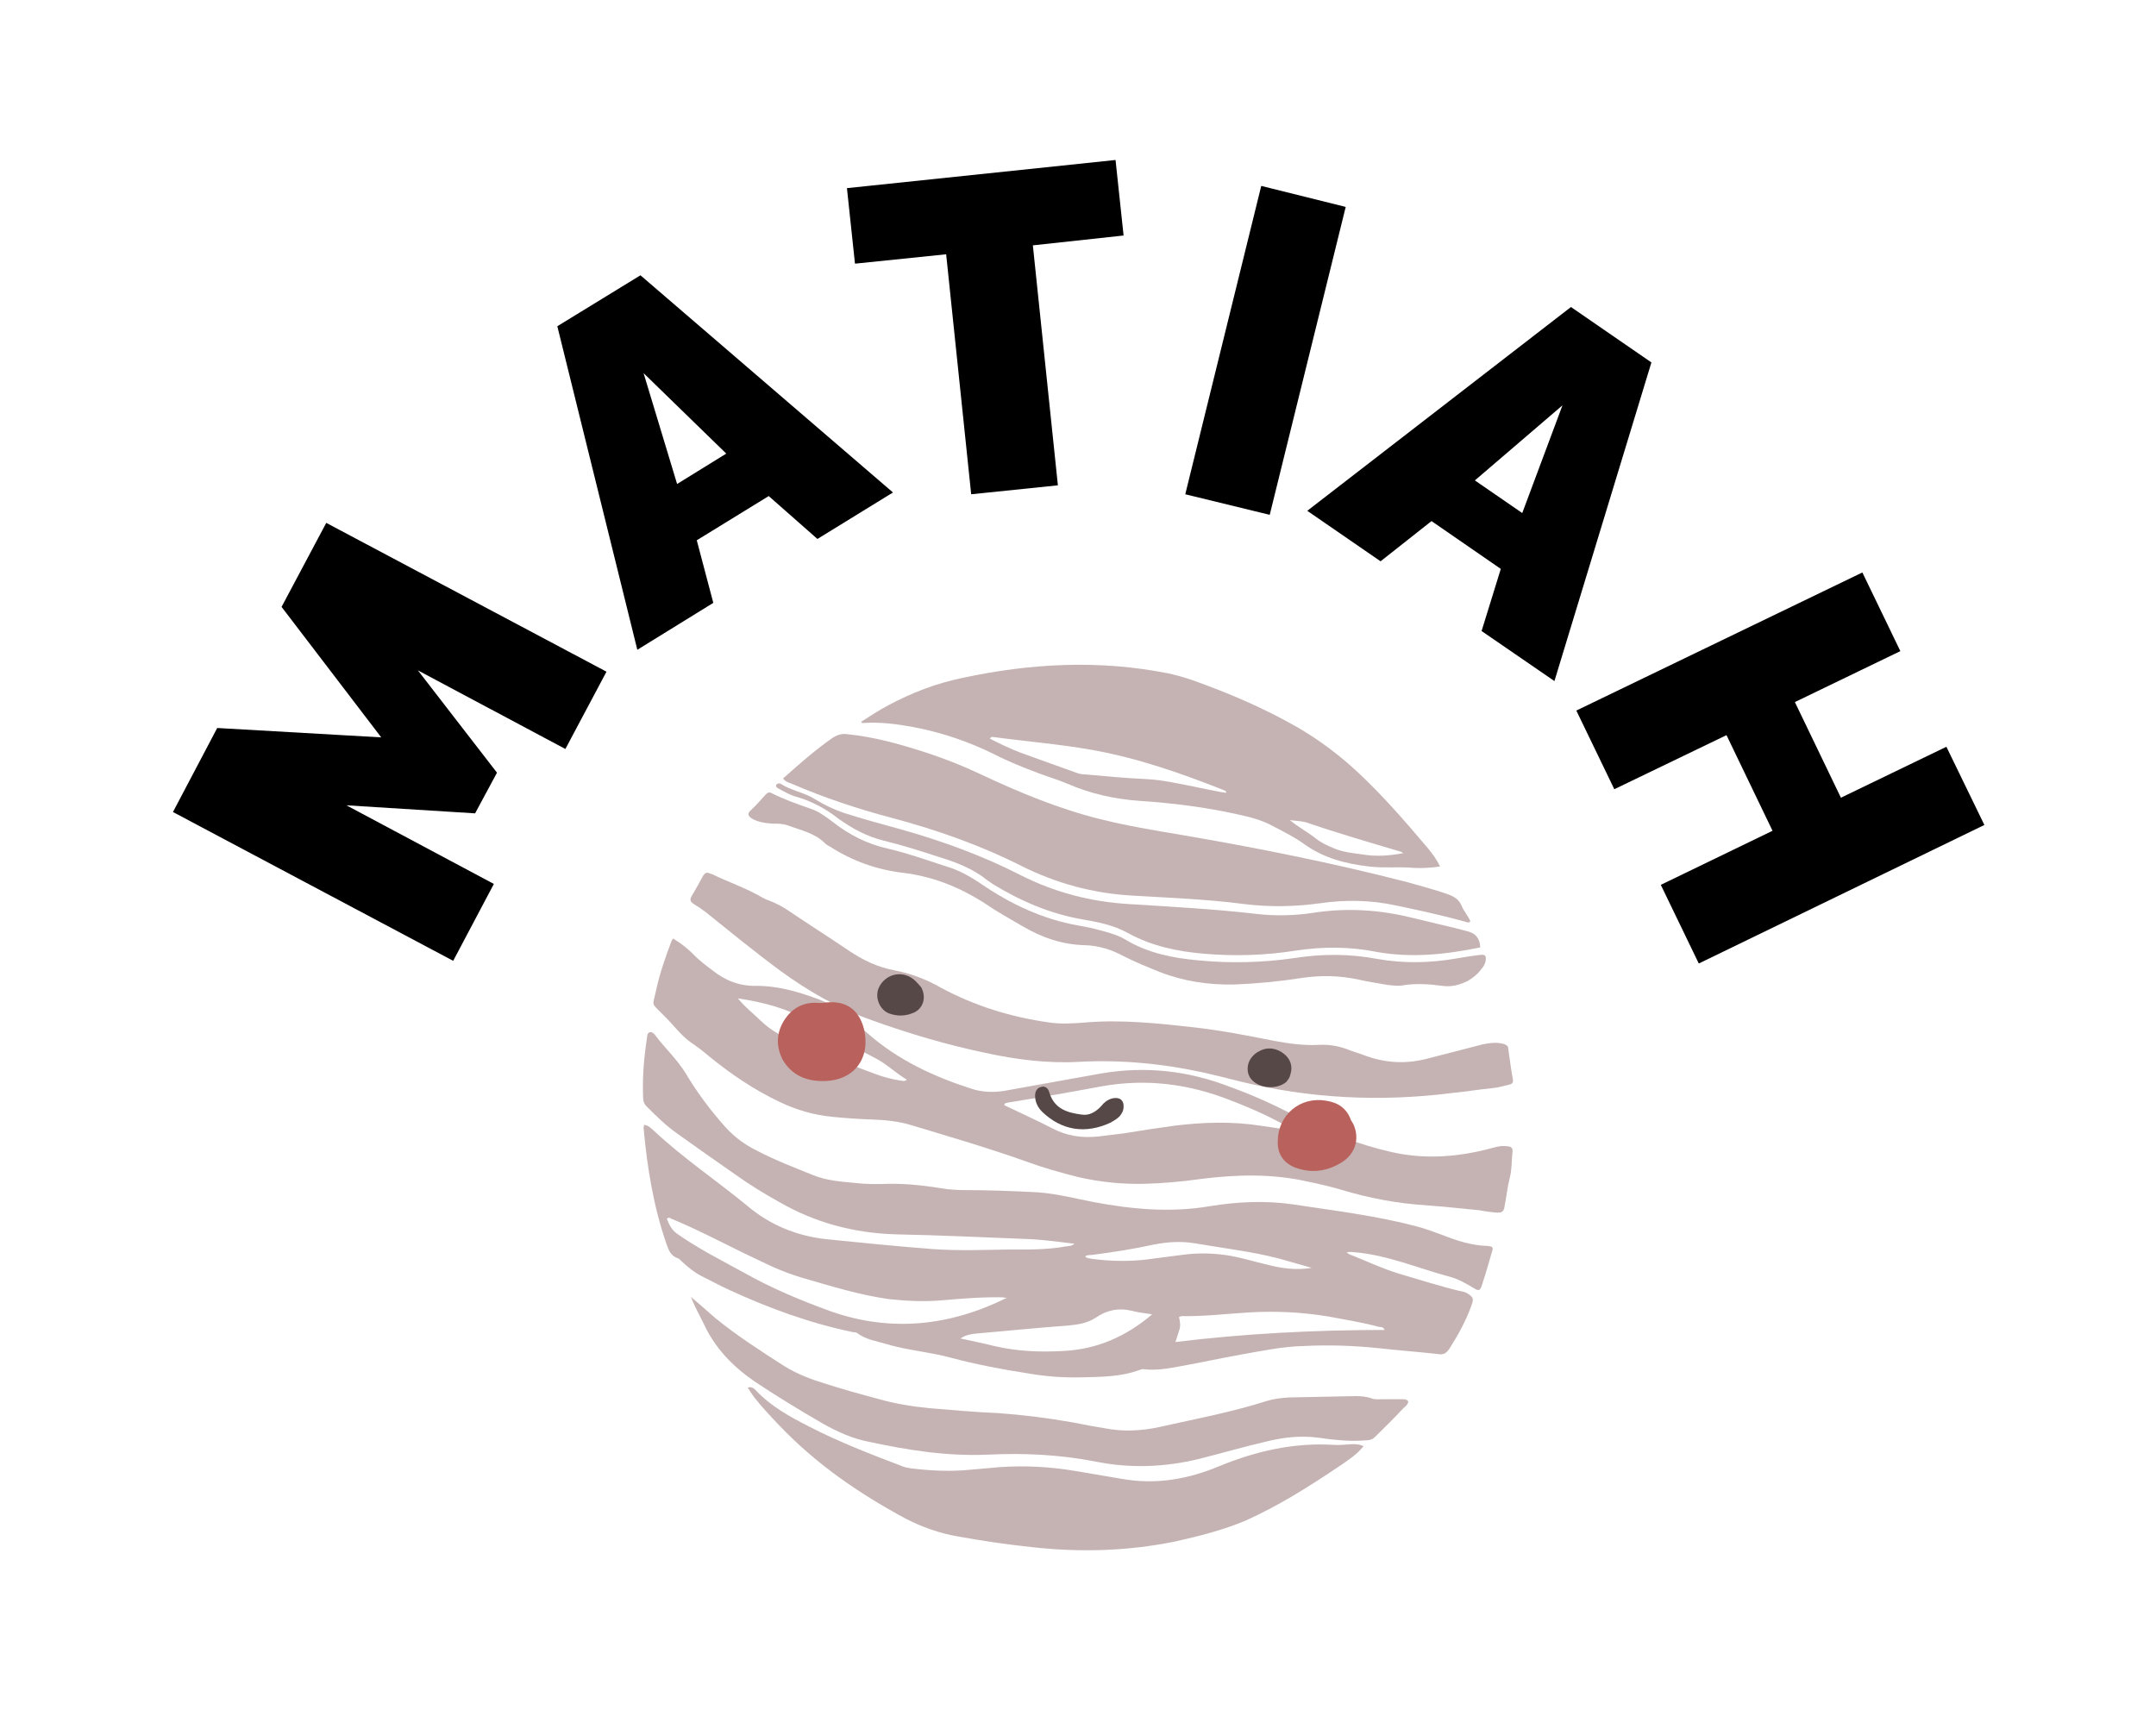 <svg xmlns="http://www.w3.org/2000/svg" version="1.1" xmlns:xlink="http://www.w3.org/1999/xlink" xmlns:svgjs="http://svgjs.dev/svgjs" viewBox="0 0 4.824 3.827"><g transform="matrix(1,0,0,1,2.413,3.657)"><rect width="4.824" height="4.824" x="-2.413" y="-4.156" fill="#ffffff"></rect><g><path d=" M -1.148 -1.981 L -1.478 -2.157 L -1.301 -1.928 L -1.35 -1.837 L -1.638 -1.855 L -1.308 -1.679 L -1.399 -1.507 L -2.026 -1.84 L -1.927 -2.028 L -1.56 -2.007 L -1.783 -2.299 L -1.683 -2.487 L -1.056 -2.154 L -1.148 -1.981 M -1.166 -2.927 L -0.98 -3.041 L -0.415 -2.555 L -0.584 -2.451 L -0.693 -2.547 L -0.854 -2.448 L -0.817 -2.308 L -0.987 -2.203 L -1.166 -2.927 M -0.788 -2.642 L -0.973 -2.822 L -0.898 -2.574 L -0.788 -2.642 M 0.101 -3.13 L -0.102 -3.108 L -0.046 -2.571 L -0.24 -2.551 L -0.296 -3.088 L -0.5 -3.067 L -0.518 -3.236 L 0.083 -3.299 L 0.101 -3.13 M 0.239 -2.551 L 0.409 -3.241 L 0.598 -3.194 L 0.428 -2.505 L 0.239 -2.551 M 1.102 -2.97 L 1.282 -2.846 L 1.065 -2.133 L 0.902 -2.245 L 0.945 -2.384 L 0.79 -2.491 L 0.676 -2.401 L 0.512 -2.514 L 1.102 -2.97 M 0.993 -2.509 L 1.083 -2.75 L 0.887 -2.582 L 0.993 -2.509 M 2.027 -1.811 L 1.388 -1.501 L 1.303 -1.677 L 1.553 -1.798 L 1.45 -2.012 L 1.199 -1.891 L 1.114 -2.067 L 1.754 -2.376 L 1.839 -2.2 L 1.603 -2.086 L 1.706 -1.872 L 1.942 -1.986 L 2.027 -1.811" fill="#000000" fill-rule="nonzero"></path></g><g clip-path="url(#SvgjsClipPath1002)"><g clip-path="url(#a04e3222a-6530-4eb7-a6fd-2728020dc6735f18cfca-448a-4c83-be13-f99fca7ff4aa)"><path d=" M 0.858 -1.633 C 1.027 -1.315 1.012 -0.925 0.818 -0.624 C 0.742 -0.507 0.645 -0.411 0.528 -0.336 C 0.201 -0.128 -0.216 -0.14 -0.538 -0.362 C -0.649 -0.439 -0.74 -0.534 -0.812 -0.647 C -0.949 -0.864 -1.001 -1.099 -0.962 -1.353 C -0.924 -1.599 -0.805 -1.801 -0.611 -1.958 C -0.572 -1.991 -0.529 -2.019 -0.484 -2.042 C -0.477 -2.046 -0.469 -2.049 -0.465 -2.056 C -0.46 -2.064 -0.451 -2.066 -0.444 -2.07 C -0.293 -2.144 -0.133 -2.179 0.036 -2.168 C 0.314 -2.149 0.544 -2.031 0.728 -1.823 C 0.778 -1.766 0.82 -1.703 0.858 -1.633" fill="#ffffff" transform="matrix(1,0,0,1,0,0)" fill-rule="nonzero"></path></g><g clip-path="url(#a04e3222a-6530-4eb7-a6fd-2728020dc6735f18cfca-448a-4c83-be13-f99fca7ff4aa)"><path d=" M -0.972 -1.14 C -0.962 -1.139 -0.956 -1.132 -0.949 -1.126 C -0.884 -1.065 -0.809 -1.015 -0.74 -0.958 C -0.69 -0.916 -0.63 -0.891 -0.563 -0.884 C -0.484 -0.876 -0.405 -0.868 -0.326 -0.862 C -0.27 -0.858 -0.214 -0.86 -0.159 -0.861 C -0.115 -0.861 -0.071 -0.86 -0.028 -0.868 C -0.022 -0.869 -0.016 -0.868 -0.009 -0.874 C -0.042 -0.878 -0.072 -0.882 -0.103 -0.884 C -0.205 -0.888 -0.307 -0.893 -0.41 -0.895 C -0.503 -0.898 -0.589 -0.921 -0.669 -0.967 C -0.703 -0.986 -0.736 -1.006 -0.768 -1.029 C -0.811 -1.059 -0.854 -1.089 -0.897 -1.12 C -0.923 -1.138 -0.945 -1.16 -0.967 -1.182 C -0.972 -1.187 -0.974 -1.193 -0.974 -1.201 C -0.976 -1.247 -0.972 -1.292 -0.965 -1.337 C -0.965 -1.341 -0.964 -1.345 -0.96 -1.347 C -0.955 -1.349 -0.951 -1.345 -0.948 -1.342 C -0.926 -1.312 -0.898 -1.287 -0.878 -1.254 C -0.853 -1.212 -0.823 -1.172 -0.79 -1.135 C -0.77 -1.113 -0.746 -1.095 -0.719 -1.082 C -0.679 -1.061 -0.637 -1.045 -0.595 -1.028 C -0.564 -1.015 -0.532 -1.013 -0.5 -1.01 C -0.475 -1.007 -0.45 -1.007 -0.426 -1.008 C -0.381 -1.009 -0.337 -1.003 -0.293 -0.996 C -0.281 -0.995 -0.27 -0.994 -0.259 -0.994 C -0.203 -0.994 -0.147 -0.992 -0.091 -0.989 C -0.048 -0.986 -0.007 -0.975 0.035 -0.967 C 0.12 -0.951 0.207 -0.943 0.294 -0.958 C 0.356 -0.968 0.418 -0.971 0.48 -0.962 C 0.572 -0.948 0.665 -0.937 0.756 -0.913 C 0.775 -0.908 0.794 -0.901 0.813 -0.894 C 0.846 -0.881 0.879 -0.87 0.915 -0.869 C 0.927 -0.868 0.929 -0.866 0.925 -0.855 C 0.918 -0.831 0.911 -0.806 0.903 -0.782 C 0.899 -0.769 0.896 -0.767 0.884 -0.775 C 0.867 -0.785 0.85 -0.795 0.831 -0.8 C 0.76 -0.819 0.691 -0.849 0.617 -0.855 C 0.612 -0.855 0.607 -0.857 0.6 -0.854 C 0.605 -0.851 0.608 -0.849 0.612 -0.848 C 0.647 -0.834 0.681 -0.818 0.717 -0.807 C 0.762 -0.794 0.808 -0.779 0.854 -0.768 C 0.86 -0.767 0.865 -0.766 0.87 -0.763 C 0.884 -0.754 0.885 -0.751 0.879 -0.735 C 0.867 -0.701 0.849 -0.669 0.83 -0.639 C 0.823 -0.629 0.817 -0.625 0.805 -0.627 C 0.762 -0.632 0.718 -0.635 0.674 -0.64 C 0.617 -0.646 0.56 -0.648 0.503 -0.645 C 0.456 -0.644 0.41 -0.634 0.364 -0.626 C 0.319 -0.618 0.274 -0.608 0.229 -0.6 C 0.202 -0.595 0.175 -0.59 0.148 -0.593 C 0.145 -0.594 0.141 -0.593 0.138 -0.592 C 0.096 -0.576 0.051 -0.576 0.007 -0.575 C -0.034 -0.574 -0.074 -0.577 -0.114 -0.584 C -0.172 -0.593 -0.23 -0.604 -0.286 -0.619 C -0.333 -0.632 -0.381 -0.635 -0.428 -0.649 C -0.451 -0.656 -0.475 -0.659 -0.495 -0.674 C -0.498 -0.676 -0.501 -0.676 -0.504 -0.676 C -0.6 -0.696 -0.691 -0.729 -0.78 -0.77 C -0.802 -0.78 -0.824 -0.792 -0.846 -0.803 C -0.861 -0.811 -0.874 -0.822 -0.886 -0.833 C -0.89 -0.836 -0.893 -0.841 -0.898 -0.842 C -0.913 -0.848 -0.917 -0.86 -0.922 -0.874 C -0.951 -0.958 -0.965 -1.045 -0.973 -1.133 C -0.973 -1.135 -0.972 -1.138 -0.972 -1.14 M -0.16 -0.753 C -0.163 -0.753 -0.166 -0.753 -0.169 -0.754 C -0.216 -0.755 -0.263 -0.751 -0.31 -0.747 C -0.348 -0.744 -0.386 -0.746 -0.424 -0.75 C -0.488 -0.759 -0.55 -0.778 -0.612 -0.796 C -0.647 -0.806 -0.679 -0.819 -0.711 -0.835 C -0.778 -0.866 -0.843 -0.902 -0.911 -0.93 C -0.913 -0.931 -0.916 -0.934 -0.921 -0.93 C -0.916 -0.917 -0.911 -0.906 -0.899 -0.897 C -0.851 -0.863 -0.799 -0.837 -0.748 -0.809 C -0.686 -0.774 -0.621 -0.747 -0.555 -0.723 C -0.419 -0.675 -0.287 -0.69 -0.16 -0.753 M 0.165 -0.716 C 0.147 -0.719 0.133 -0.72 0.119 -0.724 C 0.089 -0.731 0.062 -0.725 0.038 -0.708 C 0.019 -0.696 -0.001 -0.693 -0.022 -0.691 C -0.091 -0.686 -0.159 -0.679 -0.228 -0.673 C -0.24 -0.672 -0.252 -0.67 -0.264 -0.662 C -0.237 -0.656 -0.212 -0.651 -0.188 -0.645 C -0.137 -0.633 -0.085 -0.631 -0.033 -0.634 C 0.042 -0.638 0.106 -0.666 0.165 -0.716 M 0.685 -0.681 C 0.682 -0.689 0.676 -0.687 0.672 -0.688 C 0.635 -0.698 0.597 -0.704 0.56 -0.711 C 0.5 -0.721 0.439 -0.724 0.378 -0.72 C 0.329 -0.717 0.28 -0.711 0.231 -0.712 C 0.23 -0.712 0.228 -0.711 0.225 -0.71 C 0.227 -0.701 0.229 -0.691 0.226 -0.682 C 0.223 -0.672 0.22 -0.663 0.217 -0.654 C 0.372 -0.673 0.528 -0.681 0.685 -0.681 M 0.522 -0.82 C 0.497 -0.827 0.473 -0.834 0.448 -0.841 C 0.386 -0.857 0.323 -0.864 0.26 -0.875 C 0.229 -0.88 0.199 -0.878 0.168 -0.872 C 0.123 -0.862 0.077 -0.855 0.031 -0.849 C 0.026 -0.848 0.019 -0.85 0.015 -0.845 C 0.02 -0.841 0.026 -0.841 0.031 -0.84 C 0.07 -0.835 0.108 -0.834 0.147 -0.838 C 0.175 -0.842 0.204 -0.845 0.232 -0.849 C 0.268 -0.854 0.304 -0.853 0.34 -0.847 C 0.367 -0.842 0.393 -0.834 0.419 -0.828 C 0.453 -0.819 0.486 -0.814 0.522 -0.82" fill="#c5b3b3" transform="matrix(1,0,0,1,0,0)" fill-rule="nonzero"></path></g><g clip-path="url(#a04e3222a-6530-4eb7-a6fd-2728020dc6735f18cfca-448a-4c83-be13-f99fca7ff4aa)"><path d=" M -0.907 -1.557 C -0.891 -1.547 -0.876 -1.536 -0.863 -1.523 C -0.85 -1.509 -0.834 -1.497 -0.818 -1.485 C -0.789 -1.462 -0.757 -1.45 -0.72 -1.451 C -0.671 -1.451 -0.624 -1.437 -0.579 -1.42 C -0.556 -1.411 -0.535 -1.397 -0.516 -1.381 C -0.501 -1.369 -0.486 -1.357 -0.472 -1.345 C -0.404 -1.285 -0.324 -1.248 -0.24 -1.221 C -0.216 -1.213 -0.191 -1.212 -0.166 -1.216 C -0.094 -1.229 -0.021 -1.242 0.051 -1.255 C 0.151 -1.272 0.246 -1.261 0.339 -1.225 C 0.389 -1.207 0.438 -1.185 0.485 -1.16 C 0.554 -1.124 0.626 -1.096 0.701 -1.079 C 0.776 -1.062 0.851 -1.068 0.925 -1.088 C 0.936 -1.091 0.947 -1.094 0.959 -1.092 C 0.967 -1.092 0.973 -1.089 0.971 -1.078 C 0.969 -1.059 0.97 -1.04 0.965 -1.021 C 0.96 -1.002 0.958 -0.981 0.954 -0.961 C 0.952 -0.945 0.948 -0.942 0.931 -0.944 C 0.919 -0.945 0.908 -0.947 0.896 -0.949 C 0.856 -0.953 0.817 -0.957 0.778 -0.96 C 0.713 -0.964 0.65 -0.976 0.587 -0.995 C 0.563 -1.002 0.538 -1.008 0.513 -1.013 C 0.434 -1.031 0.354 -1.029 0.275 -1.019 C 0.232 -1.013 0.189 -1.009 0.146 -1.008 C 0.097 -1.007 0.048 -1.012 0 -1.023 C -0.04 -1.033 -0.079 -1.044 -0.117 -1.058 C -0.201 -1.088 -0.287 -1.113 -0.373 -1.139 C -0.402 -1.148 -0.433 -1.151 -0.463 -1.152 C -0.493 -1.153 -0.522 -1.155 -0.551 -1.158 C -0.592 -1.162 -0.63 -1.173 -0.668 -1.191 C -0.725 -1.218 -0.777 -1.253 -0.826 -1.293 C -0.839 -1.304 -0.853 -1.315 -0.868 -1.325 C -0.89 -1.341 -0.906 -1.363 -0.924 -1.381 C -0.926 -1.383 -0.928 -1.385 -0.93 -1.387 C -0.957 -1.415 -0.953 -1.403 -0.945 -1.441 C -0.937 -1.479 -0.924 -1.515 -0.911 -1.55 C -0.91 -1.553 -0.908 -1.554 -0.907 -1.557 M 0.483 -1.127 C 0.437 -1.155 0.389 -1.176 0.34 -1.195 C 0.246 -1.232 0.151 -1.244 0.051 -1.226 C -0.018 -1.213 -0.088 -1.201 -0.157 -1.19 C -0.16 -1.189 -0.165 -1.19 -0.166 -1.184 C -0.131 -1.167 -0.095 -1.151 -0.06 -1.133 C -0.027 -1.115 0.008 -1.11 0.045 -1.114 C 0.064 -1.116 0.083 -1.119 0.102 -1.121 C 0.139 -1.127 0.177 -1.133 0.214 -1.138 C 0.279 -1.146 0.343 -1.148 0.408 -1.138 C 0.433 -1.134 0.458 -1.131 0.483 -1.127 M -0.762 -1.423 C -0.745 -1.402 -0.727 -1.389 -0.711 -1.373 C -0.687 -1.35 -0.659 -1.335 -0.628 -1.324 C -0.604 -1.316 -0.581 -1.307 -0.559 -1.296 C -0.525 -1.28 -0.49 -1.267 -0.455 -1.254 C -0.437 -1.247 -0.417 -1.242 -0.398 -1.239 C -0.394 -1.239 -0.39 -1.236 -0.384 -1.241 C -0.409 -1.256 -0.429 -1.276 -0.454 -1.289 C -0.505 -1.315 -0.555 -1.342 -0.604 -1.372 C -0.652 -1.401 -0.704 -1.414 -0.762 -1.423" fill="#c5b3b3" transform="matrix(1,0,0,1,0,0)" fill-rule="nonzero"></path></g><g clip-path="url(#a04e3222a-6530-4eb7-a6fd-2728020dc6735f18cfca-448a-4c83-be13-f99fca7ff4aa)"><path d=" M 0.809 -1.718 C 0.788 -1.715 0.769 -1.714 0.75 -1.715 C 0.717 -1.718 0.684 -1.714 0.651 -1.718 C 0.598 -1.724 0.548 -1.737 0.504 -1.769 C 0.483 -1.784 0.459 -1.796 0.436 -1.808 C 0.411 -1.822 0.383 -1.829 0.355 -1.835 C 0.283 -1.851 0.21 -1.86 0.136 -1.865 C 0.08 -1.869 0.027 -1.881 -0.024 -1.903 C -0.045 -1.912 -0.066 -1.918 -0.087 -1.926 C -0.122 -1.939 -0.157 -1.953 -0.19 -1.97 C -0.247 -1.998 -0.306 -2.018 -0.369 -2.03 C -0.407 -2.037 -0.445 -2.042 -0.484 -2.039 C -0.484 -2.039 -0.484 -2.04 -0.486 -2.042 C -0.466 -2.055 -0.446 -2.068 -0.425 -2.079 C -0.373 -2.107 -0.318 -2.128 -0.26 -2.14 C -0.106 -2.173 0.047 -2.181 0.202 -2.15 C 0.22 -2.146 0.238 -2.141 0.255 -2.135 C 0.337 -2.106 0.416 -2.072 0.491 -2.029 C 0.539 -2.001 0.583 -1.968 0.624 -1.93 C 0.681 -1.877 0.731 -1.819 0.781 -1.76 C 0.791 -1.748 0.801 -1.735 0.809 -1.718 M -0.198 -2.004 C -0.176 -1.993 -0.154 -1.982 -0.13 -1.973 C -0.089 -1.958 -0.047 -1.943 -0.005 -1.928 C 0.002 -1.925 0.01 -1.924 0.017 -1.924 C 0.06 -1.92 0.103 -1.916 0.146 -1.914 C 0.172 -1.913 0.197 -1.909 0.222 -1.904 C 0.254 -1.898 0.285 -1.891 0.317 -1.885 C 0.321 -1.884 0.326 -1.884 0.331 -1.883 C 0.33 -1.888 0.327 -1.888 0.325 -1.889 C 0.229 -1.927 0.132 -1.961 0.03 -1.979 C -0.043 -1.992 -0.118 -1.998 -0.192 -2.008 C -0.194 -2.008 -0.196 -2.008 -0.198 -2.004 M 0.727 -1.748 C 0.725 -1.749 0.723 -1.75 0.722 -1.751 C 0.651 -1.772 0.579 -1.793 0.509 -1.817 C 0.498 -1.82 0.485 -1.82 0.473 -1.822 C 0.492 -1.806 0.513 -1.795 0.531 -1.781 C 0.543 -1.771 0.557 -1.765 0.571 -1.759 C 0.592 -1.75 0.614 -1.748 0.636 -1.745 C 0.666 -1.74 0.696 -1.742 0.727 -1.748" fill="#c5b3b3" transform="matrix(1,0,0,1,0,0)" fill-rule="nonzero"></path></g><g clip-path="url(#a04e3222a-6530-4eb7-a6fd-2728020dc6735f18cfca-448a-4c83-be13-f99fca7ff4aa)"><path d=" M 0.961 -1.315 C 0.961 -1.313 0.962 -1.311 0.962 -1.308 C 0.965 -1.286 0.968 -1.264 0.972 -1.242 C 0.973 -1.236 0.972 -1.232 0.964 -1.23 C 0.951 -1.227 0.938 -1.223 0.925 -1.222 C 0.895 -1.219 0.865 -1.214 0.834 -1.211 C 0.675 -1.191 0.517 -1.199 0.362 -1.237 C 0.334 -1.244 0.307 -1.251 0.28 -1.257 C 0.188 -1.277 0.096 -1.286 0.002 -1.281 C -0.069 -1.277 -0.139 -1.286 -0.208 -1.301 C -0.294 -1.319 -0.379 -1.344 -0.462 -1.374 C -0.536 -1.4 -0.603 -1.438 -0.666 -1.484 C -0.723 -1.526 -0.778 -1.571 -0.834 -1.616 C -0.843 -1.623 -0.852 -1.629 -0.862 -1.635 C -0.868 -1.639 -0.87 -1.644 -0.866 -1.651 C -0.857 -1.666 -0.848 -1.682 -0.84 -1.697 C -0.836 -1.703 -0.832 -1.706 -0.826 -1.703 C -0.824 -1.702 -0.822 -1.702 -0.82 -1.701 C -0.783 -1.683 -0.744 -1.67 -0.708 -1.649 C -0.704 -1.647 -0.699 -1.644 -0.695 -1.643 C -0.676 -1.636 -0.66 -1.627 -0.644 -1.616 C -0.601 -1.587 -0.557 -1.559 -0.514 -1.53 C -0.483 -1.509 -0.45 -1.493 -0.413 -1.486 C -0.376 -1.479 -0.341 -1.466 -0.308 -1.447 C -0.232 -1.406 -0.151 -1.381 -0.065 -1.369 C -0.038 -1.365 -0.011 -1.367 0.015 -1.369 C 0.097 -1.376 0.179 -1.367 0.26 -1.358 C 0.32 -1.351 0.378 -1.34 0.437 -1.328 C 0.47 -1.322 0.504 -1.317 0.539 -1.319 C 0.559 -1.32 0.579 -1.317 0.599 -1.31 C 0.613 -1.304 0.629 -1.3 0.644 -1.294 C 0.689 -1.278 0.734 -1.276 0.78 -1.288 C 0.822 -1.299 0.863 -1.309 0.904 -1.32 C 0.918 -1.323 0.933 -1.325 0.947 -1.322 C 0.952 -1.321 0.957 -1.32 0.961 -1.315" fill="#c5b3b3" transform="matrix(1,0,0,1,0,0)" fill-rule="nonzero"></path></g><g clip-path="url(#a04e3222a-6530-4eb7-a6fd-2728020dc6735f18cfca-448a-4c83-be13-f99fca7ff4aa)"><path d=" M -0.661 -1.915 C -0.625 -1.947 -0.589 -1.979 -0.55 -2.006 C -0.539 -2.013 -0.529 -2.016 -0.516 -2.014 C -0.457 -2.008 -0.4 -1.992 -0.344 -1.974 C -0.301 -1.96 -0.26 -1.944 -0.22 -1.925 C -0.133 -1.884 -0.044 -1.847 0.049 -1.824 C 0.109 -1.809 0.169 -1.799 0.229 -1.789 C 0.399 -1.76 0.569 -1.726 0.736 -1.683 C 0.767 -1.674 0.799 -1.666 0.829 -1.655 C 0.842 -1.65 0.851 -1.644 0.857 -1.631 C 0.862 -1.618 0.872 -1.608 0.877 -1.595 C 0.872 -1.591 0.868 -1.594 0.864 -1.595 C 0.813 -1.609 0.762 -1.62 0.71 -1.631 C 0.654 -1.643 0.598 -1.644 0.542 -1.636 C 0.485 -1.628 0.428 -1.627 0.371 -1.634 C 0.287 -1.645 0.203 -1.648 0.12 -1.653 C 0.033 -1.658 -0.049 -1.68 -0.127 -1.719 C -0.22 -1.766 -0.317 -1.8 -0.418 -1.827 C -0.494 -1.847 -0.569 -1.872 -0.641 -1.903 C -0.648 -1.906 -0.655 -1.907 -0.661 -1.915" fill="#c5b3b3" transform="matrix(1,0,0,1,0,0)" fill-rule="nonzero"></path></g><g clip-path="url(#a04e3222a-6530-4eb7-a6fd-2728020dc6735f18cfca-448a-4c83-be13-f99fca7ff4aa)"><path d=" M -0.74 -0.552 C -0.731 -0.555 -0.726 -0.55 -0.722 -0.546 C -0.688 -0.51 -0.646 -0.487 -0.603 -0.465 C -0.535 -0.43 -0.465 -0.403 -0.394 -0.376 C -0.387 -0.373 -0.38 -0.372 -0.372 -0.371 C -0.33 -0.366 -0.287 -0.364 -0.245 -0.368 C -0.222 -0.37 -0.199 -0.372 -0.177 -0.374 C -0.121 -0.378 -0.065 -0.375 -0.01 -0.366 C 0.025 -0.36 0.061 -0.354 0.096 -0.348 C 0.173 -0.334 0.246 -0.347 0.317 -0.377 C 0.398 -0.41 0.481 -0.429 0.569 -0.424 C 0.581 -0.423 0.593 -0.424 0.605 -0.425 C 0.616 -0.426 0.627 -0.426 0.638 -0.421 C 0.622 -0.401 0.601 -0.388 0.582 -0.375 C 0.515 -0.33 0.447 -0.287 0.373 -0.254 C 0.323 -0.233 0.271 -0.22 0.218 -0.208 C 0.111 -0.186 0.004 -0.183 -0.104 -0.195 C -0.16 -0.201 -0.215 -0.209 -0.27 -0.219 C -0.311 -0.226 -0.35 -0.24 -0.387 -0.259 C -0.491 -0.315 -0.587 -0.381 -0.669 -0.467 C -0.689 -0.488 -0.708 -0.508 -0.726 -0.531 C -0.731 -0.538 -0.735 -0.544 -0.74 -0.552" fill="#c5b3b3" transform="matrix(1,0,0,1,0,0)" fill-rule="nonzero"></path></g><g clip-path="url(#a04e3222a-6530-4eb7-a6fd-2728020dc6735f18cfca-448a-4c83-be13-f99fca7ff4aa)"><path d=" M 0.738 -0.521 C 0.737 -0.514 0.732 -0.51 0.727 -0.506 C 0.707 -0.484 0.685 -0.463 0.664 -0.442 C 0.658 -0.436 0.652 -0.434 0.642 -0.434 C 0.607 -0.431 0.571 -0.435 0.536 -0.44 C 0.498 -0.445 0.46 -0.441 0.423 -0.432 C 0.371 -0.42 0.32 -0.405 0.268 -0.392 C 0.193 -0.374 0.117 -0.371 0.041 -0.386 C -0.04 -0.402 -0.121 -0.406 -0.203 -0.402 C -0.294 -0.398 -0.382 -0.412 -0.47 -0.431 C -0.506 -0.438 -0.539 -0.453 -0.571 -0.471 C -0.623 -0.501 -0.674 -0.532 -0.725 -0.566 C -0.773 -0.599 -0.813 -0.64 -0.838 -0.694 C -0.847 -0.713 -0.858 -0.731 -0.867 -0.755 C -0.847 -0.738 -0.83 -0.723 -0.813 -0.708 C -0.764 -0.668 -0.711 -0.634 -0.658 -0.6 C -0.629 -0.582 -0.597 -0.57 -0.564 -0.56 C -0.526 -0.548 -0.487 -0.537 -0.449 -0.527 C -0.411 -0.516 -0.373 -0.51 -0.334 -0.506 C -0.283 -0.502 -0.232 -0.497 -0.18 -0.495 C -0.124 -0.491 -0.068 -0.484 -0.012 -0.474 C 0.012 -0.469 0.035 -0.465 0.059 -0.461 C 0.1 -0.453 0.141 -0.455 0.182 -0.464 C 0.262 -0.482 0.343 -0.497 0.421 -0.522 C 0.437 -0.527 0.454 -0.529 0.472 -0.53 C 0.521 -0.531 0.571 -0.532 0.62 -0.533 C 0.632 -0.533 0.644 -0.532 0.656 -0.528 C 0.663 -0.525 0.671 -0.526 0.679 -0.526 C 0.693 -0.526 0.708 -0.526 0.722 -0.526 C 0.728 -0.526 0.734 -0.527 0.738 -0.521" fill="#c5b3b3" transform="matrix(1,0,0,1,0,0)" fill-rule="nonzero"></path></g><g clip-path="url(#a04e3222a-6530-4eb7-a6fd-2728020dc6735f18cfca-448a-4c83-be13-f99fca7ff4aa)"><path d=" M 0.899 -1.537 C 0.821 -1.521 0.745 -1.513 0.667 -1.527 C 0.607 -1.539 0.547 -1.539 0.487 -1.53 C 0.418 -1.519 0.349 -1.517 0.28 -1.523 C 0.221 -1.528 0.164 -1.54 0.111 -1.569 C 0.079 -1.587 0.043 -1.594 0.007 -1.6 C -0.065 -1.613 -0.13 -1.641 -0.192 -1.679 C -0.196 -1.682 -0.201 -1.685 -0.205 -1.688 C -0.237 -1.714 -0.275 -1.728 -0.314 -1.74 C -0.354 -1.753 -0.395 -1.766 -0.436 -1.776 C -0.473 -1.785 -0.506 -1.803 -0.537 -1.825 C -0.565 -1.847 -0.596 -1.864 -0.631 -1.874 C -0.646 -1.878 -0.659 -1.886 -0.672 -1.893 C -0.675 -1.895 -0.678 -1.896 -0.676 -1.901 C -0.674 -1.904 -0.671 -1.904 -0.668 -1.904 C -0.667 -1.904 -0.667 -1.903 -0.666 -1.903 C -0.643 -1.888 -0.614 -1.884 -0.59 -1.869 C -0.569 -1.856 -0.548 -1.846 -0.525 -1.838 C -0.481 -1.824 -0.437 -1.812 -0.393 -1.8 C -0.302 -1.774 -0.214 -1.742 -0.13 -1.699 C -0.053 -1.66 0.028 -1.639 0.113 -1.634 C 0.208 -1.628 0.303 -1.623 0.398 -1.612 C 0.441 -1.607 0.486 -1.608 0.529 -1.615 C 0.603 -1.626 0.676 -1.621 0.748 -1.603 C 0.78 -1.595 0.812 -1.588 0.844 -1.58 C 0.852 -1.578 0.859 -1.576 0.867 -1.574 C 0.886 -1.57 0.898 -1.56 0.899 -1.537" fill="#c5b3b3" transform="matrix(1,0,0,1,0,0)" fill-rule="nonzero"></path></g><g clip-path="url(#a04e3222a-6530-4eb7-a6fd-2728020dc6735f18cfca-448a-4c83-be13-f99fca7ff4aa)"><path d=" M 0.871 -1.462 C 0.853 -1.453 0.834 -1.448 0.814 -1.451 C 0.784 -1.455 0.754 -1.457 0.725 -1.452 C 0.714 -1.45 0.703 -1.452 0.692 -1.453 C 0.671 -1.457 0.648 -1.46 0.627 -1.465 C 0.585 -1.474 0.544 -1.475 0.502 -1.469 C 0.451 -1.461 0.4 -1.456 0.348 -1.454 C 0.291 -1.453 0.236 -1.461 0.182 -1.482 C 0.155 -1.493 0.127 -1.504 0.1 -1.518 C 0.074 -1.532 0.045 -1.541 0.015 -1.542 C -0.036 -1.543 -0.082 -1.559 -0.126 -1.585 C -0.153 -1.601 -0.181 -1.616 -0.207 -1.634 C -0.264 -1.671 -0.325 -1.696 -0.393 -1.704 C -0.451 -1.711 -0.505 -1.73 -0.555 -1.762 C -0.559 -1.764 -0.564 -1.767 -0.567 -1.77 C -0.59 -1.793 -0.621 -1.799 -0.65 -1.81 C -0.661 -1.814 -0.673 -1.814 -0.684 -1.814 C -0.7 -1.815 -0.716 -1.817 -0.73 -1.825 C -0.74 -1.831 -0.741 -1.837 -0.733 -1.844 C -0.721 -1.855 -0.71 -1.868 -0.699 -1.88 C -0.695 -1.884 -0.691 -1.885 -0.686 -1.882 C -0.658 -1.868 -0.63 -1.858 -0.601 -1.848 C -0.582 -1.842 -0.566 -1.83 -0.55 -1.818 C -0.513 -1.789 -0.472 -1.768 -0.426 -1.758 C -0.383 -1.748 -0.341 -1.733 -0.298 -1.719 C -0.27 -1.711 -0.244 -1.697 -0.219 -1.68 C -0.152 -1.634 -0.08 -1.6 0 -1.586 C 0.024 -1.582 0.048 -1.576 0.071 -1.569 C 0.083 -1.565 0.095 -1.561 0.106 -1.554 C 0.156 -1.524 0.212 -1.513 0.269 -1.508 C 0.34 -1.501 0.412 -1.503 0.482 -1.513 C 0.545 -1.523 0.607 -1.523 0.67 -1.511 C 0.728 -1.501 0.786 -1.502 0.844 -1.512 C 0.862 -1.515 0.879 -1.518 0.897 -1.52 C 0.91 -1.522 0.913 -1.519 0.911 -1.506 C 0.909 -1.499 0.906 -1.493 0.901 -1.488 C 0.893 -1.477 0.883 -1.469 0.871 -1.462" fill="#c5b3b3" transform="matrix(1,0,0,1,0,0)" fill-rule="nonzero"></path></g><g clip-path="url(#a04e3222a-6530-4eb7-a6fd-2728020dc6735f18cfca-448a-4c83-be13-f99fca7ff4aa)"><path d=" M 0.072 -1.145 C 0.016 -1.119 -0.037 -1.127 -0.081 -1.169 C -0.091 -1.179 -0.097 -1.191 -0.097 -1.205 C -0.097 -1.216 -0.092 -1.223 -0.083 -1.225 C -0.075 -1.227 -0.068 -1.223 -0.065 -1.212 C -0.054 -1.176 -0.025 -1.167 0.007 -1.163 C 0.024 -1.16 0.039 -1.169 0.051 -1.182 C 0.057 -1.19 0.065 -1.196 0.075 -1.199 C 0.091 -1.203 0.102 -1.196 0.101 -1.18 C 0.101 -1.172 0.097 -1.165 0.092 -1.159 C 0.086 -1.153 0.079 -1.149 0.072 -1.145" fill="#574848" transform="matrix(1,0,0,1,0,0)" fill-rule="nonzero"></path></g><g clip-path="url(#a04e3222a-6530-4eb7-a6fd-2728020dc6735f18cfca-448a-4c83-be13-f99fca7ff4aa)"><path d=" M -0.352 -1.448 C -0.339 -1.425 -0.348 -1.398 -0.371 -1.39 C -0.388 -1.383 -0.406 -1.383 -0.423 -1.389 C -0.445 -1.397 -0.456 -1.425 -0.447 -1.446 C -0.436 -1.471 -0.409 -1.483 -0.384 -1.474 C -0.369 -1.469 -0.36 -1.457 -0.352 -1.448" fill="#574848" transform="matrix(1,0,0,1,0,0)" fill-rule="nonzero"></path></g><g clip-path="url(#a04e3222a-6530-4eb7-a6fd-2728020dc6735f18cfca-448a-4c83-be13-f99fca7ff4aa)"><path d=" M 0.405 -1.305 C 0.423 -1.315 0.444 -1.312 0.461 -1.298 C 0.475 -1.286 0.48 -1.27 0.474 -1.252 C 0.473 -1.246 0.469 -1.241 0.465 -1.236 C 0.444 -1.218 0.403 -1.221 0.386 -1.243 C 0.376 -1.255 0.376 -1.275 0.386 -1.289 C 0.391 -1.296 0.398 -1.302 0.405 -1.305" fill="#574848" transform="matrix(1,0,0,1,0,0)" fill-rule="nonzero"></path></g><g clip-path="url(#a04e3222a-6530-4eb7-a6fd-2728020dc6735f18cfca-448a-4c83-be13-f99fca7ff4aa)"><path d=" M -0.662 -1.286 C -0.677 -1.316 -0.676 -1.345 -0.659 -1.373 C -0.642 -1.4 -0.617 -1.415 -0.584 -1.413 C -0.577 -1.412 -0.57 -1.413 -0.563 -1.414 C -0.519 -1.418 -0.491 -1.397 -0.48 -1.355 C -0.464 -1.288 -0.503 -1.237 -0.573 -1.238 C -0.611 -1.238 -0.642 -1.252 -0.662 -1.286" fill="#b9625d" transform="matrix(1,0,0,1,0,0)" fill-rule="nonzero"></path></g><g clip-path="url(#a04e3222a-6530-4eb7-a6fd-2728020dc6735f18cfca-448a-4c83-be13-f99fca7ff4aa)"><path d=" M 0.61 -1.15 C 0.611 -1.148 0.615 -1.143 0.617 -1.137 C 0.629 -1.106 0.618 -1.074 0.589 -1.056 C 0.557 -1.036 0.522 -1.031 0.486 -1.044 C 0.459 -1.054 0.445 -1.075 0.446 -1.103 C 0.446 -1.162 0.496 -1.204 0.554 -1.194 C 0.58 -1.19 0.6 -1.178 0.61 -1.15" fill="#b9625d" transform="matrix(1,0,0,1,0,0)" fill-rule="nonzero"></path></g></g></g><defs><clipPath id="SvgjsClipPath1002"><path d=" M -0.975 -2.17 h 1.949 v 1.982 h -1.949 Z"></path></clipPath><clipPath id="a04e3222a-6530-4eb7-a6fd-2728020dc6735f18cfca-448a-4c83-be13-f99fca7ff4aa"><path d=" M -0.975 -0.188 L 0.975 -0.188 L 0.975 -2.17 L -0.975 -2.17 Z"></path></clipPath></defs></svg>